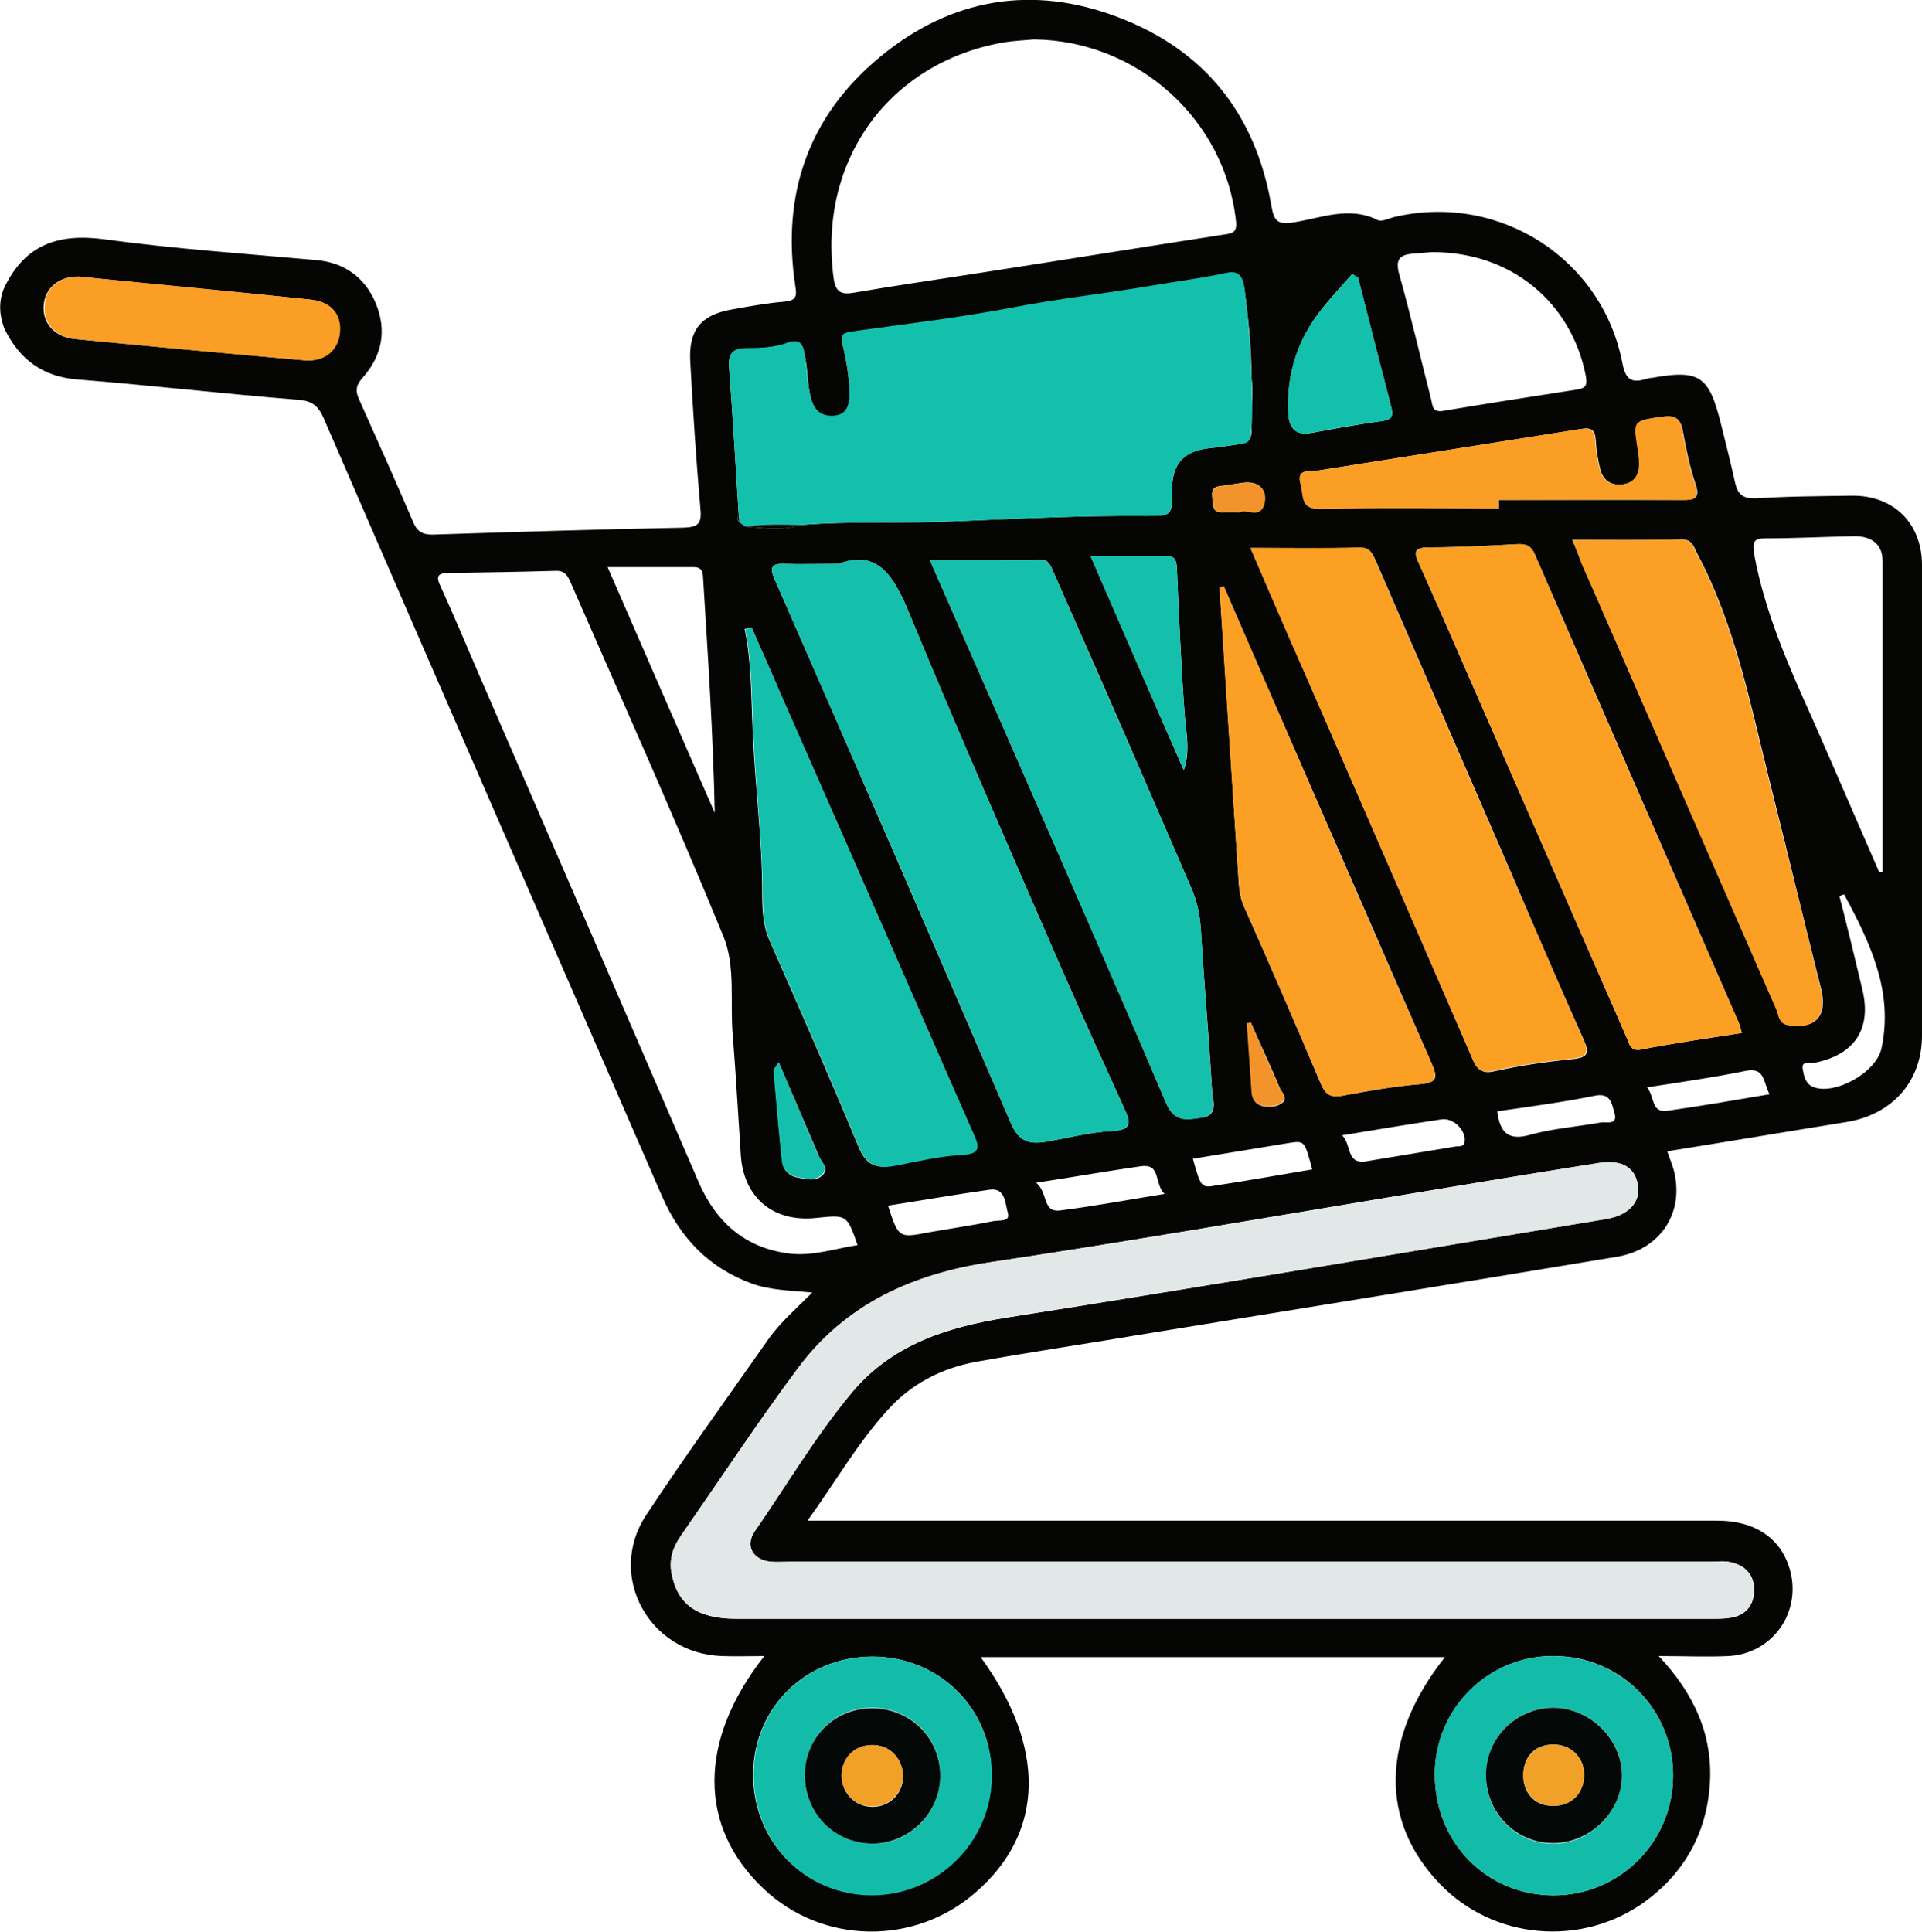<?xml version="1.0" encoding="utf-8"?>
<!-- Generator: Adobe Illustrator 26.0.2, SVG Export Plug-In . SVG Version: 6.00 Build 0)  -->
<svg version="1.1" id="Livello_1" xmlns="http://www.w3.org/2000/svg" xmlns:xlink="http://www.w3.org/1999/xlink" x="0px" y="0px"
	 viewBox="0 0 360.6 362.5" style="enable-background:new 0 0 360.6 362.5;" xml:space="preserve">
<style type="text/css">
	.st0{fill:#050504;}
	.st1{fill:#E2E8E7;}
	.st2{fill:#13C0AB;}
	.st3{fill:#14C0AB;}
	.st4{fill:#FCA024;}
	.st5{fill:#FB9F25;}
	.st6{fill:#13BCA8;}
	.st7{fill:#FA9E26;}
	.st8{fill:#F2942B;}
	.st9{fill:#040908;}
	.st10{fill:#F1A028;}
</style>
<g>
	<path class="st0" d="M0.7,54.2c3.8-8.2,10.1-10.5,18.9-9.3c13.2,1.8,26.5,2.7,39.8,3.9c5.3,0.5,9.1,3.3,11.1,8.1
		c2.1,5.1,1.2,9.8-2.4,13.9c-1.3,1.4-1.5,2.5-0.7,4.2c3.4,7.6,6.8,15.2,10.1,22.9c0.7,1.7,1.6,2.4,3.6,2.4c15.7-0.5,31.4-1,47.1-1.3
		c2.9-0.1,3.5-0.8,3.2-3.7c-0.8-9.2-1.4-18.4-1.9-27.6c-0.3-5.7,2-8.6,7.6-9.6c3.3-0.6,6.6-1.2,10-1.5c2.1-0.2,2.5-0.8,2.1-3
		c-2.6-17.2,2.5-31.9,16-43c13.2-10.9,28.5-13.5,44.5-7.4c16.2,6.1,25.8,18.1,28.8,35.2c0.5,2.8,0.9,3.9,4.3,3.3
		c5.1-0.8,10.4-3.1,15.7-0.4c0.8,0.4,2.4-0.5,3.6-0.7c19.5-4.3,38.6,8.1,42.3,27.6c0.6,3.1,1.8,3.7,4.4,2.9c0.4-0.1,0.7-0.2,1.1-0.2
		c8.9-1.6,10.7-0.4,12.9,8.3c0.9,3.7,1.9,7.5,2.7,11.2c0.5,2.3,1.4,3.2,4,3.1c6-0.4,12-0.4,17.9-0.5c7.9-0.1,13.2,5.2,13.2,13
		c0,29.4,0,58.8,0,88.3c0,8.6-5.6,14.8-14.1,16.2c-11.2,1.8-22.4,3.7-33.7,5.5c0.5,1.5,1.1,2.8,1.4,4.3c1.6,7.6-2.9,14.2-10.9,15.5
		c-29.4,4.9-58.7,9.6-88.1,14.4c-10.7,1.8-21.4,3.4-32.1,5.3c-6.5,1.2-12.3,4.2-16.7,9.2c-5.6,6.2-9.7,13.4-14.9,20.6
		c1.9,0,3.2,0,4.6,0c55.4,0,110.7,0,166.1,0c7.6,0,12.6,3.8,13.9,10.4c1.4,7.6-4,14.6-11.8,15c-4.1,0.2-8.2,0-13.1,0
		c6.6,7,10.2,14.8,9.6,24s-4.8,16.7-12.2,22.1c-11.9,8.6-28.5,7.1-38.5-3.4c-11.3-11.8-11-27.3,1-42.5c-29.1,0-58,0-87.1,0
		c12.3,16.9,12,32.9-0.9,44.1c-11.5,10.1-28.8,9.8-39.8-0.6c-12.3-11.6-12.4-27.8,0.1-43.7c-2.8,0-5.4,0.1-8,0
		c-13.7-0.5-21.6-15.1-14.2-26.4c7.4-11.2,15.3-22.1,23-33.1c2.2-3.1,5.1-5.6,8.2-8.7c-4.1-0.4-7.8-0.4-11.4-1.7
		c-8.1-3-13.4-8.6-16.8-16.4c-21.2-48.7-42.4-97.3-63.5-146c-1-2.3-2.2-3.2-4.8-3.4c-13.8-1.1-27.5-2.7-41.3-3.8
		c-6.6-0.5-11-3.8-13.8-9.6C-0.1,59.2-0.3,56.7,0.7,54.2z M138.7,97.9c0.4,0.3,0.8,0.6,1.2,0.9c3.5,0.3,6.9,0.8,10.3-0.3
		c9.7-0.8,19.3-0.2,29-0.7c11.9-0.5,23.8-1.1,35.8-1c4.9,0,4.9,0,4.9-4.9c0-4.8,2.1-7.3,6.9-7.8c2-0.2,3.9-0.5,5.9-0.8
		c1.7-0.3,2.2-1.1,2.1-3c-0.1-3.3,0.4-7,0-9.4c0-5.2-0.5-10.5-1.3-16.5c-0.3-2-1-3.7-3.4-3.1c-4.7,1.1-9.4,1.6-14.1,2.4
		c-8.7,1.5-17.4,2.5-26.1,4.1c-10,2-20.1,3.1-30.2,4.5c-1.7,0.2-2,0.7-1.6,2.4c0.7,2.9,1.2,5.8,1.3,8.8c0.1,2.6-0.4,4.6-3.4,4.6
		c-2.8,0-3.7-2.2-4.1-4.4c-0.4-2.3-0.4-4.7-0.9-6.9c-0.3-1.6-0.5-3.4-3.3-2.4c-2.4,0.8-5.1,1-7.6,1c-2.7,0-3.5,1.1-3.3,3.6
		c0.7,9.2,1.2,18.4,1.8,27.6C138.3,97,138.2,97.5,138.7,97.9z M229.4,303.7c30.3,0,60.6,0,90.9,0c1.5,0,3,0,4.5-0.2
		c2.8-0.5,4.3-2.4,4.3-5.2c0-2.9-1.7-4.6-4.4-5.2c-1.2-0.3-2.5-0.1-3.7-0.1c-57.6,0-115.2,0-172.9,0c-1.1,0-2.2,0.1-3.4,0
		c-3.4-0.2-5-2.9-3.1-5.7c6-8.7,11.4-17.8,18.2-26c7.5-9,17.8-12.3,29.1-14.1c37.5-5.9,75-12.3,112.5-18.5c4.1-0.7,6.4-3.1,5.9-6.3
		c-0.5-3.4-3-4.9-7.4-4.2c-12.6,2-25.3,4.1-37.9,6.2c-25.4,4.2-50.7,8.6-76.1,12.4c-14.7,2.2-27.2,7.9-36.2,19.9
		c-7.6,10.3-14.7,21-22,31.5c-1.4,2.1-2.2,4.4-1.7,7c1.1,5.8,4.8,8.5,12.1,8.5C168.6,303.7,199,303.7,229.4,303.7z M160.9,233.6
		c-2-5.7-2-5.7-7.7-5.1c-8,0.9-13.6-3.7-14.2-11.6c-0.5-7.4-0.9-14.9-1.5-22.4c-0.6-6.3,0.6-13.1-1.8-18.9
		c-9.2-22.4-19.1-44.5-28.8-66.7c-0.6-1.3-1.3-1.9-2.8-1.8c-6.6,0.2-13.2,0.3-19.8,0.4c-2.2,0-2.6,0.6-1.6,2.6
		c2.4,5.3,4.7,10.7,7,16.1c13.8,31.8,27.6,63.6,41.3,95.4c3.3,7.7,8.8,12.6,17.2,13.6C152.4,235.7,156.5,234.3,160.9,233.6z
		 M194,7.4c-2.4,0.2-4.7,0.3-7,0.8c-20.9,4.3-33.5,22.5-30.6,44c0.4,2.8,1.6,3.1,3.9,2.7c7.6-1.3,15.2-2.4,22.9-3.6
		c15.5-2.4,31-4.9,46.5-7.3c1.5-0.2,2.4-0.4,2.2-2.4C229.9,22.4,213.4,7.6,194,7.4z M157.3,105.8c-4.2,0-7.2,0.1-10.2,0
		c-2.4-0.1-2.7,0.7-1.8,2.8c14.9,34,29.7,68.1,44.4,102.2c1.5,3.5,3.6,3.9,6.6,3.4c4.1-0.7,8.2-1.8,12.4-2c3.6-0.2,3.5-1.5,2.3-4.1
		c-4-8.8-8-17.6-11.9-26.5c-9.6-22.1-19.3-44.2-28.5-66.5C167.7,108.1,164.7,103,157.3,105.8z M234.6,102.8
		c3.7,8.4,6.9,15.8,10.1,23.2c10.5,24.1,20.9,48.1,31.4,72.2c0.9,2,1.5,3.4,4.2,2.8c4.9-1.1,9.8-1.8,14.8-2.3c3-0.3,3.1-1.3,2-3.7
		c-4.6-10.2-9-20.5-13.4-30.8c-8.5-19.6-17-39.2-25.5-58.8c-0.6-1.3-1-2.6-3.1-2.6C248.4,102.9,241.8,102.8,234.6,102.8z
		 M326.8,193.8c-0.2-0.8-0.4-1.6-0.7-2.2c-12.7-29.2-25.4-58.3-38.1-87.5c-0.7-1.7-1.7-2.1-3.4-2c-5.5,0.3-11,0.6-16.4,0.6
		c-3,0-3,0.9-1.9,3.2c4.6,10.2,9,20.5,13.5,30.7c8.5,19.4,16.9,38.7,25.4,58.1c0.5,1.2,0.7,2.6,2.7,2.2
		C314.1,195.7,320.4,194.8,326.8,193.8z M174.5,105.1c0.4,1.1,0.8,1.8,1.1,2.6c4.5,10.3,9.1,20.7,13.6,31
		c9.9,22.7,19.9,45.4,29.6,68.3c1.6,3.7,4,3,6.6,2.7c3.2-0.4,2.2-3.1,2-5.1c-0.6-10.1-1.5-20.1-2.1-30.2c-0.2-2.8-0.7-5.3-1.8-7.8
		c-3.2-7.4-6.4-14.8-9.6-22.2c-5.4-12.5-10.9-24.9-16.4-37.4c-0.5-1.2-1-2.1-2.6-2C188.2,105.1,181.5,105.1,174.5,105.1z M141,117.7
		c-0.4,0.1-0.9,0.2-1.3,0.3c1.3,6.2,1.2,12.5,1.5,18.8c0.4,10.3,1.8,20.5,1.8,30.8c0,2.8,0.1,5.9,1.3,8.7
		c5.7,12.9,11.4,25.9,16.8,38.9c1.5,3.7,3.6,4.1,6.9,3.4c4.1-0.8,8.2-1.8,12.4-2c3.5-0.2,3.2-1.5,2.2-3.9
		c-6.1-13.9-12.2-27.9-18.3-41.8c-5.8-13.4-11.7-26.7-17.6-40.1C144.9,126.5,142.9,122.1,141,117.7z M295,101.3
		c0.9,2.1,1.3,3.3,1.8,4.4c4,9.2,8,18.5,12.1,27.7c8.1,18.7,16.3,37.4,24.5,56.1c0.5,1.1,0.5,2.5,2,2.8c5.1,0.9,7.5-1.6,6.3-6.6
		c-3.2-12.8-6.3-25.6-9.5-38.4c-3.7-14.7-6.5-29.7-13.7-43.3c-0.7-1.2-0.8-2.8-3-2.8C308.9,101.4,302.3,101.3,295,101.3z M229.6,110
		c-0.2,0.1-0.5,0.1-0.8,0.2c1.2,17.9,2.3,35.8,3.5,53.7c0.1,2.1,0.2,4.2,1.1,6.2c4.9,11,9.7,22.1,14.4,33.2c0.8,1.8,1.6,2.7,3.9,2.3
		c4.9-0.9,9.8-1.8,14.8-2.2c3.3-0.3,3.2-1.3,2.1-3.9c-7.5-17.1-14.9-34.2-22.4-51.3C240.6,135.4,235.1,122.7,229.6,110z
		 M269.2,332.9c0,12.8,9.7,22.7,22.3,22.7c12.3,0,22.3-9.9,22.4-22.3c0.1-12.5-9.8-22.6-22.4-22.6
		C279.2,310.6,269.2,320.6,269.2,332.9z M163.7,310.8c-12.6,0-22.3,9.6-22.4,22c-0.1,12.7,9.7,22.7,22.2,22.7
		c12.4,0,22.6-10.2,22.5-22.6C186.1,320.6,176.2,310.8,163.7,310.8z M352.6,163.7c0.2-0.1,0.4-0.1,0.6-0.1c0-19.5,0-39,0-58.4
		c0-3.1-2.1-4.6-5.2-4.6c-5.6,0.1-11.2,0.4-16.8,0.4c-2.3,0-2.4,0.8-2.1,2.9c2,11,6.5,21.1,11,31.1
		C344.3,144.5,348.4,154.1,352.6,163.7z M281.2,95.4c0-0.6,0-1.1,0-1.6c11.5,0,22.9,0,34.4,0c2.2,0,3.5-0.2,2.5-3
		c-1.1-3.3-1.8-6.7-2.4-10.1c-0.5-2.5-1.8-2.8-3.9-2.5c-5.3,0.8-5.3,0.7-4.5,5.9c0.1,1,0.3,2,0.3,3c0,2.2-1.1,3.6-3.3,3.8
		c-2.2,0.2-3.6-0.9-4.1-3c-0.4-1.7-0.7-3.4-0.8-5.2c-0.1-1.9-0.7-2.6-2.8-2.2c-16.5,2.6-33,5.2-49.4,7.8c-1.4,0.2-4-0.5-3.1,2.6
		c0.6,2.1-0.2,4.8,3.9,4.6C259.1,95.2,270.2,95.4,281.2,95.4z M268.8,47.3c-0.6,0-2.2,0.2-3.8,0.3c-2.5,0.2-3.2,1.2-2.5,3.8
		c2.2,7.8,4,15.7,6,23.5c0.3,1.2,0.2,2.5,2.2,2.2c8.4-1.4,16.7-2.7,25.1-4c1.9-0.3,2-0.9,1.7-2.7C294.8,56.8,283.6,47.3,268.8,47.3z
		 M14.8,51.9c-3.6-0.1-6.3,2-6.6,5.3c-0.3,3.3,1.9,6,5.8,6.4c14.4,1.4,28.8,2.7,43.1,4c3.7,0.3,6.2-1.9,6.5-5.2
		c0.3-3.4-1.6-5.8-5.5-6.2C43.8,54.7,29.3,53.4,14.8,51.9z M114,106.4c6.9,15.9,13.5,31,20.1,46.1c-0.3-14.9-1.3-29.6-2.2-44.3
		c-0.1-1.9-1.1-1.8-2.5-1.8C124.6,106.4,119.7,106.4,114,106.4z M254.8,52.1c-0.4-0.2-0.8-0.5-1.1-0.7c-1.9,2.2-4,4.4-5.8,6.7
		c-4.4,5.6-6.5,12-6.2,19.2c0.1,2.9,1.2,4.5,4.5,3.9c4.3-0.8,8.7-1.6,13.1-2.2c2-0.3,2.1-1.1,1.7-2.7
		C258.9,68.2,256.8,60.1,254.8,52.1z M204.6,104.3c6,13.8,11.7,27,17.5,40.2c1.2-3.5,0.5-6.7,0.2-10c-0.7-9.3-1.1-18.7-1.5-28
		c-0.1-1.5-0.4-2.2-2.1-2.2C214.2,104.4,209.7,104.3,204.6,104.3z M346,167.8c-0.3,0.1-0.6,0.2-0.9,0.3c1.5,5.8,2.9,11.6,4.3,17.5
		c1.8,7.4-1.4,12.3-9,13.8c-0.8,0.2-2.4-0.5-2.2,1.1c0.2,1.2,0.5,2.8,1.9,3.4c4,1.7,11.9-2.6,12.9-7.2
		C355.3,185.9,350.8,176.8,346,167.8z M166.6,226.2c2,6.1,2,6.1,7.7,5c4-0.7,8.1-1.3,12.1-2.1c1-0.2,3.2,0.2,2.7-1.5
		s-0.4-4.8-3.4-4.4C179.3,224.1,173,225.2,166.6,226.2z M194.4,221.9c2.3,1.9,1.1,5.6,4.5,5.2c6.4-0.8,12.7-2,19.6-3.1
		c-2-1.9-0.6-5.7-4.4-5.2C207.8,219.7,201.6,220.8,194.4,221.9z M223.8,217.4c1.5,5.4,1.6,5.5,4.4,5c6-0.9,12-2,18-3
		c-1.4-5.2-1.4-5.4-4.1-5C236,215.4,229.9,216.4,223.8,217.4z M251.8,213c1.8,1.7,0.7,5.4,4.4,4.9c5.6-0.9,11.3-1.9,16.9-2.8
		c0.6-0.1,1.5,0.2,1.7-0.9c0.3-2.1-2.1-4.5-4.3-4.2C264.5,210.9,258.5,211.9,251.8,213z M280.9,208.5c0.5,3.9,2,5.6,6.2,4.4
		c4.3-1.2,8.8-1.5,13.2-2.3c1.1-0.2,3.3,0.6,2.6-1.8c-0.5-1.7-0.7-3.9-3.8-3.2C293.2,206.8,287.1,207.6,280.9,208.5z M309,204
		c1.5,1.8,0.7,4.8,3.8,4.4c6.4-0.9,12.7-2,19.2-3.1c-1.2-2.2-0.8-5.1-4.4-4.4C321.7,202.1,315.6,203,309,204z M146.1,199.3
		c-0.4,0.7-0.9,1.2-0.9,1.6c0.5,5.7,0.9,11.5,1.6,17.2c0.1,1.4,1.4,2.6,2.7,2.8c1.6,0.3,3.6,0.9,4.9-0.5c1.2-1.3-0.4-2.4-0.8-3.6
		C151.1,211,148.7,205.3,146.1,199.3z M234.7,191.9c-0.2,0-0.5,0.1-0.7,0.1c0.3,4.3,0.6,8.6,0.9,13c0.1,1.3,0.7,2.2,1.9,2.5
		c1.4,0.3,2.9,0.2,3.9-0.7c0.9-0.9-0.2-1.8-0.6-2.7C238.4,200,236.5,196,234.7,191.9z M232.6,96.1c1.3-0.7,3.8,1.2,4.5-1.4
		c0.8-2.9-1-4.6-4.1-4.1c-1.4,0.2-2.7,0.4-4.1,0.6c-1.9,0.2-1.5,1.6-1.4,2.8s0.2,2.2,1.8,2.1C230.4,96.1,231.4,96.1,232.6,96.1z"/>
	<path class="st1" d="M229.4,303.7c-30.4,0-60.9,0-91.3,0c-7.3,0-11-2.7-12.1-8.5c-0.5-2.6,0.2-4.9,1.7-7
		c7.3-10.5,14.3-21.2,22-31.5c8.9-12,21.4-17.7,36.2-19.9c25.4-3.8,50.8-8.2,76.1-12.4c12.6-2.1,25.2-4.2,37.9-6.2
		c4.4-0.7,6.9,0.9,7.4,4.2c0.5,3.2-1.8,5.6-5.9,6.3c-37.5,6.2-75,12.6-112.5,18.5c-11.3,1.8-21.6,5.1-29.1,14.1
		c-6.8,8.1-12.2,17.3-18.2,26c-1.9,2.7-0.3,5.4,3.1,5.7c1.1,0.1,2.2,0,3.4,0c57.6,0,115.2,0,172.9,0c1.2,0,2.5-0.2,3.7,0.1
		c2.7,0.6,4.4,2.3,4.4,5.2c0,2.8-1.5,4.7-4.3,5.2c-1.5,0.3-3,0.2-4.5,0.2C290.1,303.7,259.8,303.7,229.4,303.7z"/>
	<path class="st2" d="M138.6,96.5c-0.6-9.2-1.1-18.4-1.8-27.6c-0.2-2.6,0.6-3.6,3.3-3.6c2.6,0,5.3-0.1,7.6-1c2.8-1,3,0.8,3.3,2.4
		c0.4,2.3,0.4,4.7,0.9,6.9c0.4,2.3,1.3,4.4,4.1,4.4c3,0,3.4-2.1,3.4-4.6c-0.1-3-0.6-5.9-1.3-8.8c-0.4-1.7-0.1-2.1,1.6-2.4
		c10.1-1.4,20.2-2.6,30.2-4.5c8.7-1.7,17.4-2.6,26.1-4.1c4.7-0.8,9.4-1.4,14.1-2.4c2.5-0.6,3.2,1,3.4,3.1c0.8,6.1,1.2,12,1.4,19
		c-0.1,2.3,0.2,3.9-0.1,7c-0.3,2.6-0.4,2.8-2.1,3c-1.9,0.3-3.9,0.6-5.9,0.8c-4.8,0.6-6.9,3-6.9,7.8c0,4.9,0,4.9-4.9,4.9
		c-11.9-0.1-23.9,0.5-35.8,1c-9.7,0.4-19.4-0.1-29,0.7c-3.4-0.1-6.9-0.2-10.4,0.3c-0.4-0.3-0.8-0.6-1.2-0.9
		C138.7,97.4,138.7,97,138.6,96.5z"/>
	<path class="st3" d="M157.3,105.8c7.4-2.8,10.4,2.3,13.3,9.3c9.2,22.3,18.9,44.4,28.5,66.5c3.8,8.9,7.9,17.7,11.9,26.5
		c1.1,2.5,1.3,3.9-2.3,4.1c-4.1,0.2-8.2,1.3-12.4,2c-3,0.5-5.1,0.1-6.6-3.4c-14.6-34.1-29.5-68.2-44.4-102.2
		c-0.9-2.1-0.6-2.9,1.8-2.8C150.1,105.9,153.1,105.8,157.3,105.8z"/>
	<path class="st4" d="M234.6,102.8c7.3,0,13.8,0.1,20.4-0.1c2.1-0.1,2.5,1.2,3.1,2.6c8.5,19.6,17,39.2,25.5,58.8
		c4.5,10.3,8.9,20.6,13.4,30.8c1.1,2.4,1,3.4-2,3.7c-5,0.5-9.9,1.2-14.8,2.3c-2.8,0.6-3.4-0.8-4.2-2.8
		c-10.4-24.1-20.9-48.1-31.4-72.2C241.4,118.7,238.2,111.3,234.6,102.8z"/>
	<path class="st4" d="M326.8,193.8c-6.5,1-12.7,1.9-18.9,3.1c-2,0.4-2.2-1-2.7-2.2c-8.5-19.4-16.9-38.7-25.4-58.1
		c-4.5-10.2-8.9-20.5-13.5-30.7c-1-2.3-1-3.2,1.9-3.2c5.5,0,11-0.3,16.4-0.6c1.7-0.1,2.7,0.3,3.4,2c12.6,29.2,25.4,58.3,38.1,87.5
		C326.4,192.2,326.5,192.9,326.8,193.8z"/>
	<path class="st3" d="M174.5,105.1c7,0,13.7,0.1,20.4-0.1c1.6,0,2.1,0.9,2.6,2c5.4,12.4,10.9,24.9,16.4,37.4
		c3.2,7.4,6.4,14.8,9.6,22.2c1.1,2.5,1.6,5.1,1.8,7.8c0.6,10.1,1.4,20.1,2.1,30.2c0.1,1.9,1.1,4.6-2,5.1c-2.5,0.4-5,1-6.6-2.7
		c-9.7-22.8-19.7-45.5-29.6-68.3c-4.5-10.4-9.1-20.7-13.6-31C175.2,106.9,174.9,106.1,174.5,105.1z"/>
	<path class="st3" d="M141,117.7c1.9,4.4,3.9,8.8,5.8,13.2c5.9,13.4,11.7,26.7,17.6,40.1c6.1,13.9,12.1,27.9,18.3,41.8
		c1.1,2.4,1.3,3.7-2.2,3.9c-4.1,0.2-8.3,1.2-12.4,2c-3.2,0.6-5.4,0.2-6.9-3.4c-5.4-13.1-11.1-26-16.8-38.9c-1.2-2.8-1.3-5.9-1.3-8.7
		c-0.1-10.3-1.4-20.5-1.8-30.8c-0.3-6.2-0.2-12.6-1.5-18.8C140.1,117.9,140.6,117.8,141,117.7z"/>
	<path class="st5" d="M295,101.3c7.3,0,13.9,0.1,20.4-0.1c2.1,0,2.3,1.5,3,2.8c7.2,13.6,10,28.6,13.7,43.3
		c3.2,12.8,6.4,25.6,9.5,38.4c1.2,5-1.2,7.6-6.3,6.6c-1.6-0.3-1.6-1.8-2-2.8c-8.2-18.7-16.3-37.4-24.5-56.1c-4-9.2-8-18.5-12.1-27.7
		C296.3,104.5,295.9,103.4,295,101.3z"/>
	<path class="st5" d="M229.6,110c5.5,12.7,11.1,25.5,16.6,38.2c7.4,17.1,14.8,34.2,22.4,51.3c1.1,2.6,1.1,3.6-2.1,3.9
		c-5,0.4-9.9,1.2-14.8,2.2c-2.2,0.4-3.1-0.4-3.9-2.3c-4.7-11.1-9.5-22.2-14.4-33.2c-0.9-2-0.9-4.1-1.1-6.2
		c-1.2-17.9-2.4-35.8-3.5-53.7C229.1,110.1,229.3,110,229.6,110z"/>
	<path class="st6" d="M269.2,332.9c0-12.4,10-22.3,22.3-22.2c12.6,0.1,22.5,10.1,22.4,22.6c-0.1,12.4-10.1,22.3-22.4,22.3
		C278.9,355.6,269.2,345.7,269.2,332.9z M291.3,320.4c-6.9,0-12.5,5.7-12.5,12.7c0,7.2,5.7,12.9,12.8,12.8
		c6.8-0.1,12.6-5.9,12.7-12.7C304.4,326.3,298.4,320.4,291.3,320.4z"/>
	<path class="st6" d="M163.7,310.8c12.5,0,22.3,9.8,22.4,22.2c0.1,12.4-10.1,22.6-22.5,22.6c-12.5,0-22.3-10-22.2-22.7
		C141.4,320.4,151.2,310.8,163.7,310.8z M163.8,345.9c7,0,12.7-5.9,12.6-13c-0.1-7.1-5.8-12.6-13-12.5c-7,0.1-12.4,5.7-12.4,12.7
		C151,340.3,156.7,345.9,163.8,345.9z"/>
	<path class="st7" d="M281.2,95.4c-11.1,0-22.2-0.2-33.3,0.1c-4.1,0.1-3.3-2.5-3.9-4.6c-0.9-3.1,1.7-2.4,3.1-2.6
		c16.5-2.6,33-5.2,49.4-7.8c2-0.3,2.7,0.3,2.8,2.2c0.1,1.7,0.4,3.5,0.8,5.2c0.5,2.1,1.9,3.2,4.1,3s3.3-1.6,3.3-3.8c0-1-0.1-2-0.3-3
		c-0.8-5.2-0.8-5.1,4.5-5.9c2.2-0.3,3.5,0,3.9,2.5c0.6,3.4,1.3,6.9,2.4,10.1c1,2.9-0.3,3.1-2.5,3c-11.5-0.1-22.9,0-34.4,0
		C281.2,94.4,281.2,94.9,281.2,95.4z"/>
	<path class="st7" d="M14.8,51.9c14.5,1.4,29,2.8,43.5,4.3c3.9,0.4,5.8,2.8,5.5,6.2c-0.3,3.3-2.8,5.5-6.5,5.2
		c-14.4-1.2-28.8-2.6-43.1-4c-3.9-0.4-6.2-3.1-5.8-6.4C8.5,54,11.2,51.9,14.8,51.9z"/>
	<path class="st2" d="M254.8,52.1c2.1,8,4.1,16.1,6.2,24.2c0.4,1.6,0.3,2.5-1.7,2.7c-4.4,0.6-8.7,1.3-13.1,2.2
		c-3.3,0.7-4.4-1-4.5-3.9c-0.3-7.2,1.7-13.6,6.2-19.2c1.9-2.3,3.9-4.5,5.8-6.7C254,51.6,254.4,51.8,254.8,52.1z"/>
	<path class="st3" d="M204.6,104.3c5.1,0,9.6,0.1,14.1,0c1.7,0,2,0.7,2.1,2.2c0.4,9.3,0.8,18.7,1.5,28c0.3,3.3,0.9,6.5-0.2,10
		C216.3,131.3,210.6,118.2,204.6,104.3z"/>
	<path class="st3" d="M146.1,199.3c2.6,6.1,5,11.7,7.4,17.4c0.5,1.1,2,2.3,0.8,3.6c-1.3,1.4-3.3,0.8-4.9,0.5
		c-1.3-0.2-2.5-1.4-2.7-2.8c-0.6-5.7-1.1-11.4-1.6-17.2C145.2,200.5,145.7,200,146.1,199.3z"/>
	<path class="st8" d="M234.7,191.9c1.8,4.1,3.6,8.1,5.3,12.1c0.4,0.8,1.5,1.8,0.6,2.7c-1,0.9-2.5,1-3.9,0.7
		c-1.2-0.3-1.8-1.2-1.9-2.5c-0.3-4.3-0.6-8.6-0.9-13C234.2,192,234.5,191.9,234.7,191.9z"/>
	<path class="st8" d="M232.6,96.1c-1.2,0-2.2-0.1-3.2,0c-1.6,0.1-1.8-0.9-1.8-2.1c-0.1-1.2-0.5-2.6,1.4-2.8c1.4-0.2,2.7-0.4,4.1-0.6
		c3-0.4,4.9,1.2,4.1,4.1C236.3,97.4,233.9,95.4,232.6,96.1z"/>
	<path class="st9" d="M139.9,98.8c3.4-0.5,6.9-0.4,10.4-0.3C146.9,99.6,143.4,99.1,139.9,98.8z"/>
	<path class="st9" d="M138.6,96.5c0,0.4,0.1,0.9,0.1,1.3C138.2,97.5,138.3,97,138.6,96.5z"/>
	<path class="st9" d="M291.3,320.4c7,0,13,5.9,13,12.7c0,6.8-5.9,12.6-12.7,12.7c-7.1,0.1-12.8-5.6-12.8-12.8
		C278.8,326.1,284.4,320.5,291.3,320.4z M291.4,327.3c-3.5,0-5.7,2.4-5.6,6c0.1,3.4,2.4,5.6,5.7,5.5c3.4,0,5.8-2.5,5.7-6
		C297.1,329.6,294.7,327.3,291.4,327.3z"/>
	<path class="st9" d="M163.8,345.9c-7.1,0-12.7-5.5-12.8-12.7c-0.1-7,5.4-12.6,12.4-12.7c7.2-0.1,12.9,5.4,13,12.5
		C176.5,339.9,170.8,345.8,163.8,345.9z M163.6,327.4c-3.3,0-5.6,2.4-5.7,5.6c-0.1,3.3,2.5,6,5.8,6c3.2,0,5.7-2.5,5.7-5.6
		C169.5,330,166.9,327.3,163.6,327.4z"/>
	<path class="st10" d="M291.4,327.3c3.3,0,5.7,2.3,5.8,5.5c0.1,3.5-2.2,6-5.7,6c-3.3,0-5.6-2.2-5.7-5.5
		C285.7,329.8,287.9,327.4,291.4,327.3z"/>
	<path class="st10" d="M163.6,327.4c3.3,0,5.9,2.6,5.8,5.9c-0.1,3.2-2.6,5.6-5.7,5.6c-3.3,0-5.9-2.6-5.8-6
		C158,329.7,160.4,327.4,163.6,327.4z"/>
</g>
</svg>

